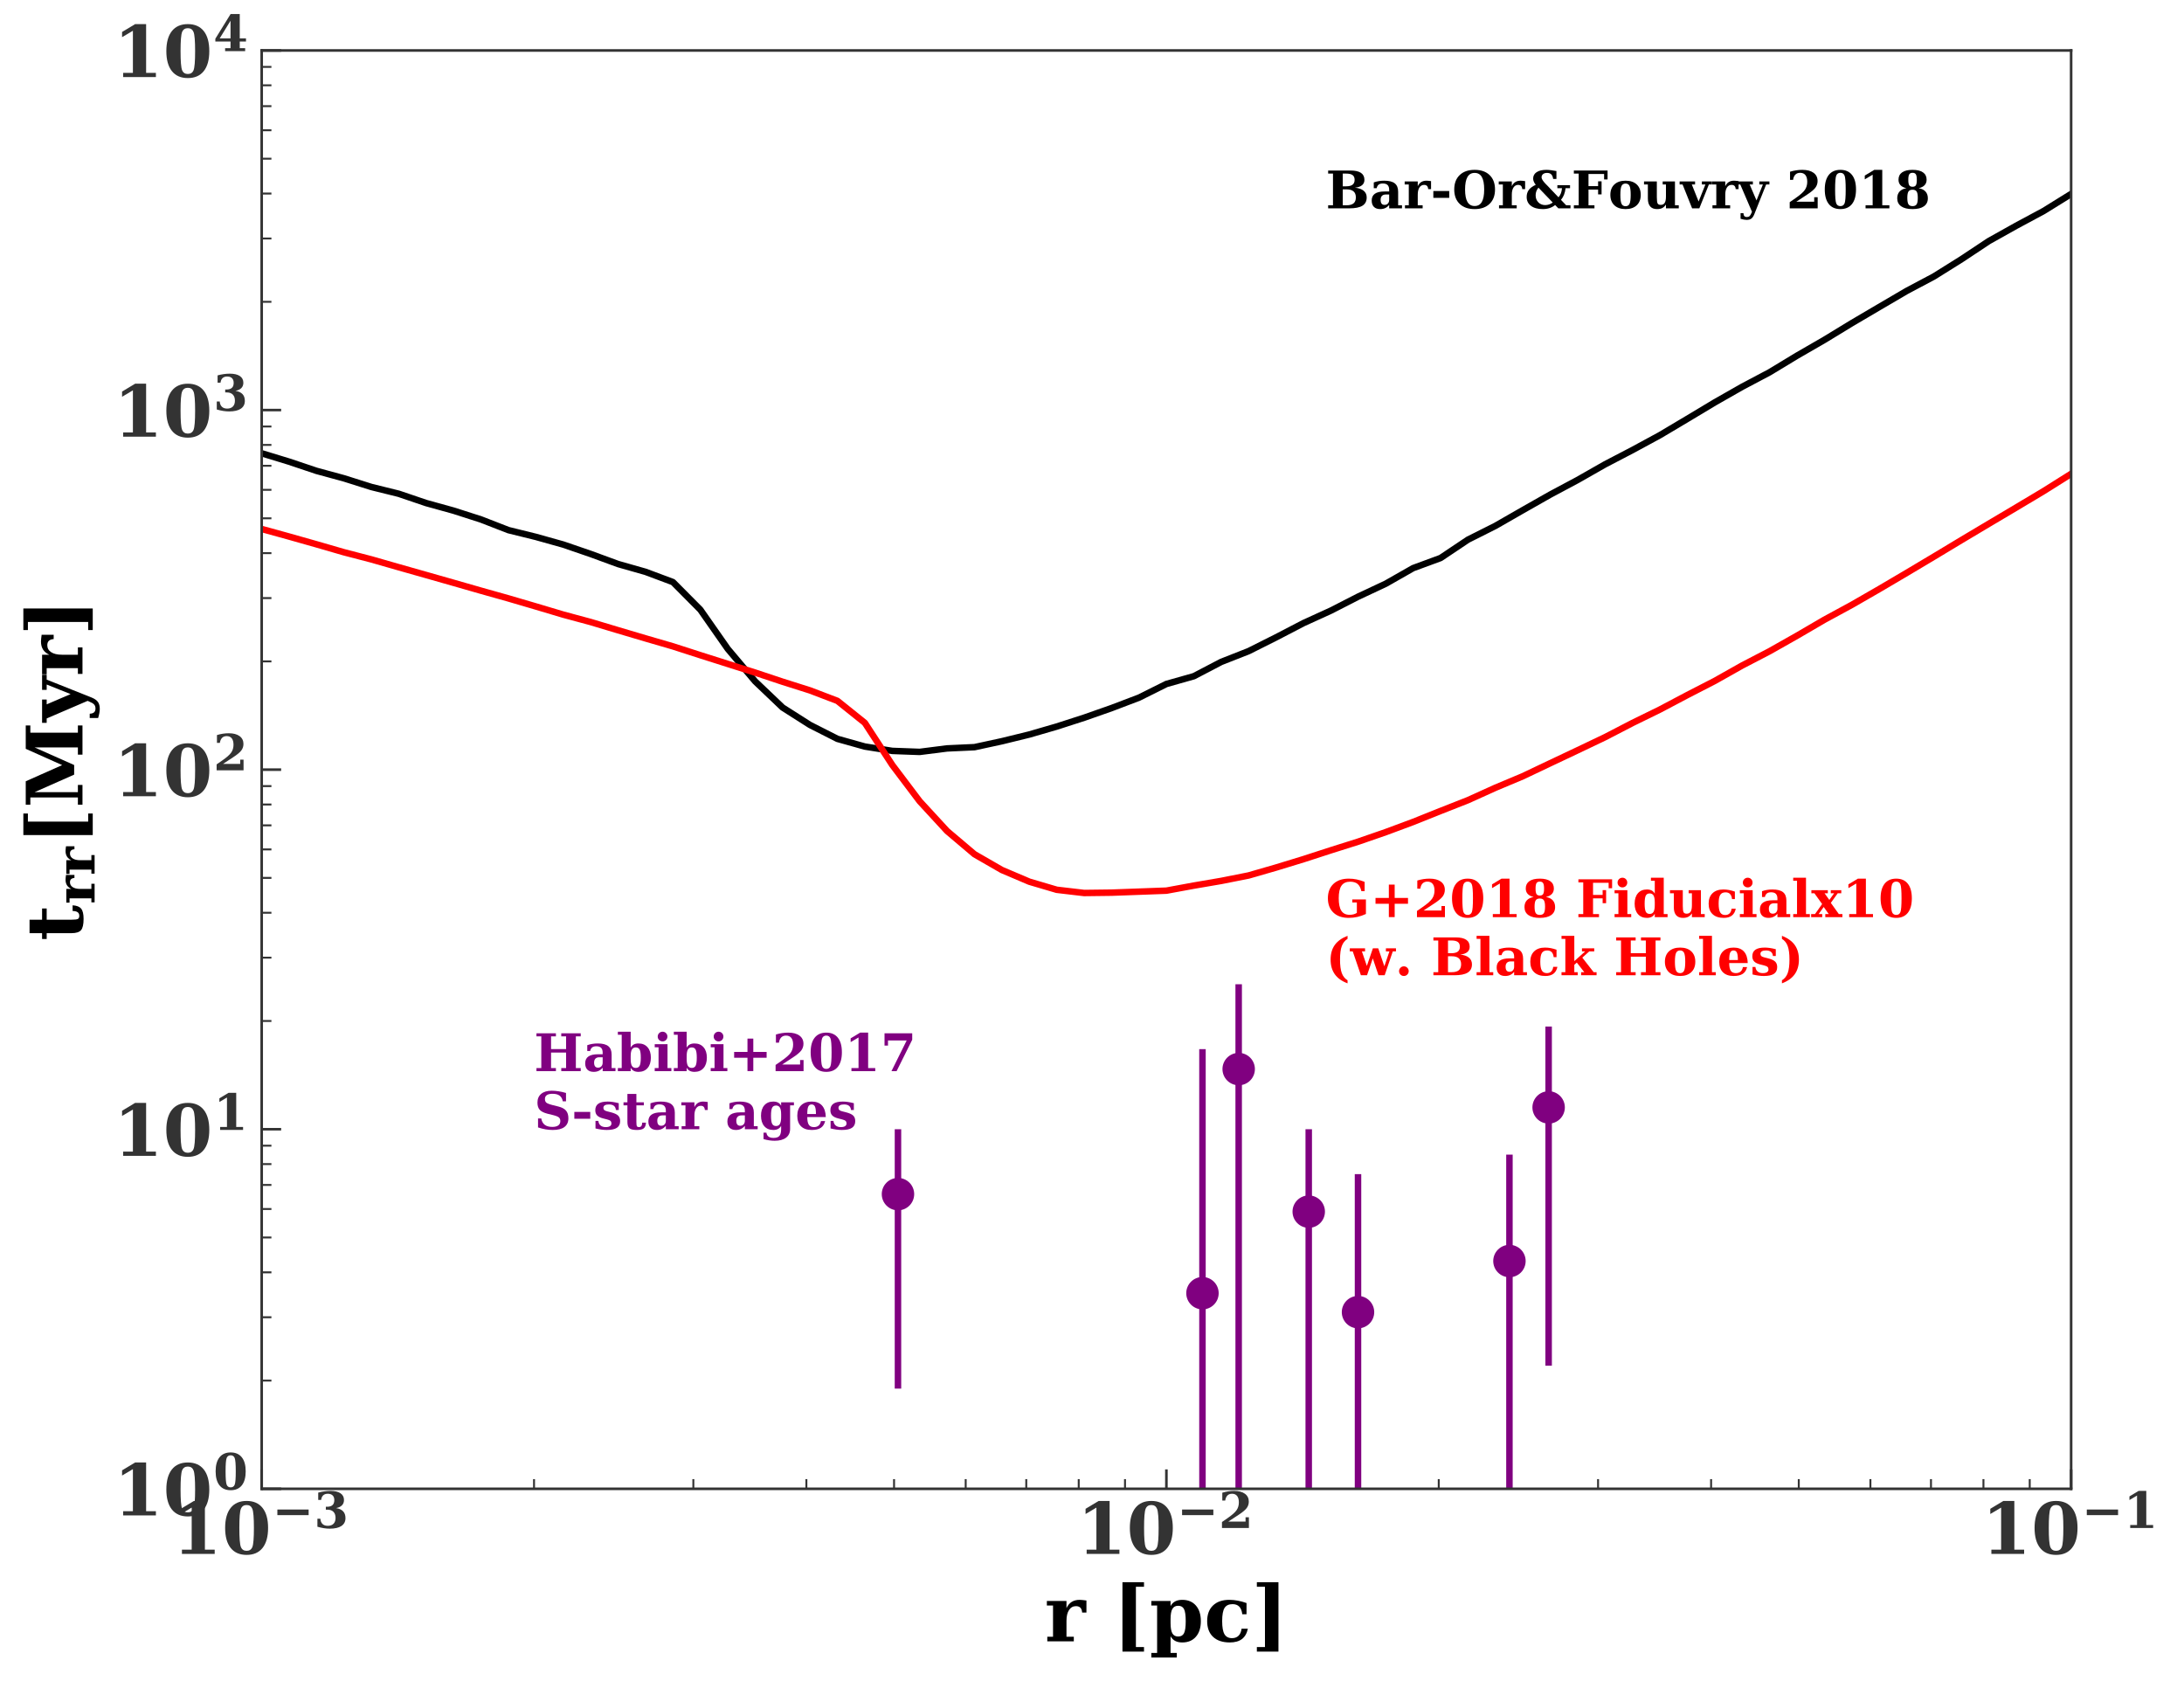 <?xml version="1.0" encoding="utf-8" standalone="no"?>
<!DOCTYPE svg PUBLIC "-//W3C//DTD SVG 1.1//EN"
  "http://www.w3.org/Graphics/SVG/1.1/DTD/svg11.dtd">
<!-- Created with matplotlib (http://matplotlib.org/) -->
<svg height="518.298pt" version="1.1" viewBox="0 0 673.51 518.298" width="673.51pt" xmlns="http://www.w3.org/2000/svg" xmlns:xlink="http://www.w3.org/1999/xlink">
 <defs>
  <style type="text/css">
*{stroke-linecap:butt;stroke-linejoin:round;}
  </style>
 </defs>
 <g id="figure_1">
  <g id="patch_1">
   <path d="M 0 518.298 
L 673.51 518.298 
L 673.51 0 
L 0 0 
z
" style="fill:#ffffff;"/>
  </g>
  <g id="axes_1">
   <g id="patch_2">
    <path d="M 80.7 459.078 
L 638.7 459.078 
L 638.7 15.558 
L 80.7 15.558 
z
" style="fill:#ffffff;"/>
   </g>
   <g id="matplotlib.axis_1">
    <g id="xtick_1">
     <g id="line2d_1">
      <defs>
       <path d="M 0 0 
L 0 -6 
" id="m4b64cc1533" style="stroke:#333333;stroke-width:0.8;"/>
      </defs>
      <g>
       <use style="fill:#333333;stroke:#333333;stroke-width:0.8;" x="80.7" xlink:href="#m4b64cc1533" y="459.078"/>
      </g>
     </g>
     <g id="text_1">
      <!-- $\mathdefault{10^{-3}}$ -->
      <defs>
       <path d="M 13.719 0 
L 13.719 5.906 
L 27.391 5.906 
L 27.391 64.891 
L 12.203 55.906 
L 12.203 63.188 
L 30.516 74.219 
L 45.906 74.219 
L 45.906 5.906 
L 59.625 5.906 
L 59.625 0 
z
" id="DejaVuSerif-Bold-31"/>
       <path d="M 34.812 4.297 
Q 40.672 4.297 42.844 9.609 
Q 45.016 14.938 45.016 36.375 
Q 45.016 57.672 42.844 63.078 
Q 40.672 68.5 34.812 68.5 
Q 28.953 68.5 26.781 63.172 
Q 24.609 57.859 24.609 36.375 
Q 24.609 14.938 26.781 9.609 
Q 28.953 4.297 34.812 4.297 
z
M 34.812 -1.422 
Q 20.219 -1.422 12.453 8.312 
Q 4.688 18.062 4.688 36.375 
Q 4.688 54.688 12.453 64.453 
Q 20.219 74.219 34.812 74.219 
Q 49.359 74.219 57.125 64.453 
Q 64.891 54.688 64.891 36.375 
Q 64.891 18.062 57.125 8.312 
Q 49.359 -1.422 34.812 -1.422 
z
" id="DejaVuSerif-Bold-30"/>
       <path d="M 10.594 36.922 
L 73.188 36.922 
L 73.188 25.688 
L 10.594 25.688 
z
" id="DejaVuSerif-Bold-2212"/>
       <path d="M 8.594 70.797 
Q 15.047 72.516 21.094 73.359 
Q 27.156 74.219 32.906 74.219 
Q 46.094 74.219 53.141 69.5 
Q 60.203 64.797 60.203 56 
Q 60.203 49.422 56.141 45.312 
Q 52.094 41.219 44.281 39.797 
Q 53.812 38.281 58.5 33.297 
Q 63.188 28.328 63.188 19.672 
Q 63.188 9.469 55.094 4.016 
Q 47.016 -1.422 31.688 -1.422 
Q 25.922 -1.422 19.797 -0.438 
Q 13.672 0.531 6.984 2.484 
L 6.984 18.5 
L 12.891 18.5 
Q 13.422 11.578 17.234 7.938 
Q 21.047 4.297 27.781 4.297 
Q 35.203 4.297 39.25 8.422 
Q 43.312 12.547 43.312 20.125 
Q 43.312 28.031 39.078 32.328 
Q 34.859 36.625 27.094 36.625 
L 23.875 36.625 
L 23.875 42.484 
L 26.422 42.484 
Q 33.594 42.484 37.203 45.797 
Q 40.828 49.125 40.828 55.719 
Q 40.828 61.922 37.422 65.203 
Q 34.031 68.5 27.688 68.5 
Q 21.922 68.5 18.547 65.344 
Q 15.188 62.203 14.5 56.203 
L 8.594 56.203 
z
" id="DejaVuSerif-Bold-33"/>
      </defs>
      <g style="fill:#333333;" transform="translate(53.09 479.295)scale(0.22 -0.22)">
       <use transform="translate(0 0.713)" xlink:href="#DejaVuSerif-Bold-31"/>
       <use transform="translate(69.58 0.713)" xlink:href="#DejaVuSerif-Bold-30"/>
       <use transform="translate(140.069 37.047)scale(0.7)" xlink:href="#DejaVuSerif-Bold-2212"/>
       <use transform="translate(198.721 37.047)scale(0.7)" xlink:href="#DejaVuSerif-Bold-33"/>
      </g>
     </g>
    </g>
    <g id="xtick_2">
     <g id="line2d_2">
      <g>
       <use style="fill:#333333;stroke:#333333;stroke-width:0.8;" x="359.7" xlink:href="#m4b64cc1533" y="459.078"/>
      </g>
     </g>
     <g id="text_2">
      <!-- $\mathdefault{10^{-2}}$ -->
      <defs>
       <path d="M 13.188 54.891 
L 7.328 54.891 
L 7.328 70.609 
Q 13.281 72.406 19.109 73.312 
Q 24.953 74.219 30.906 74.219 
Q 44.828 74.219 52.609 68.531 
Q 60.406 62.844 60.406 52.688 
Q 60.406 45.453 56.109 39.719 
Q 51.812 33.984 39.703 26.125 
L 19.391 12.797 
L 53.906 12.797 
L 53.906 21.391 
L 60.594 21.391 
L 60.594 0 
L 6.688 0 
L 6.688 11.922 
L 17.484 19.391 
Q 31.297 28.906 35.891 35.594 
Q 40.484 42.281 40.484 51.219 
Q 40.484 59.672 36.984 64.078 
Q 33.5 68.5 26.812 68.5 
Q 21.047 68.5 17.578 65.016 
Q 14.109 61.531 13.188 54.891 
z
" id="DejaVuSerif-Bold-32"/>
      </defs>
      <g style="fill:#333333;" transform="translate(332.09 479.295)scale(0.22 -0.22)">
       <use transform="translate(0 0.713)" xlink:href="#DejaVuSerif-Bold-31"/>
       <use transform="translate(69.58 0.713)" xlink:href="#DejaVuSerif-Bold-30"/>
       <use transform="translate(140.069 37.047)scale(0.7)" xlink:href="#DejaVuSerif-Bold-2212"/>
       <use transform="translate(198.721 37.047)scale(0.7)" xlink:href="#DejaVuSerif-Bold-32"/>
      </g>
     </g>
    </g>
    <g id="xtick_3">
     <g id="line2d_3">
      <g>
       <use style="fill:#333333;stroke:#333333;stroke-width:0.8;" x="638.7" xlink:href="#m4b64cc1533" y="459.078"/>
      </g>
     </g>
     <g id="text_3">
      <!-- $\mathdefault{10^{-1}}$ -->
      <g style="fill:#333333;" transform="translate(611.09 479.295)scale(0.22 -0.22)">
       <use transform="translate(0 0.713)" xlink:href="#DejaVuSerif-Bold-31"/>
       <use transform="translate(69.58 0.713)" xlink:href="#DejaVuSerif-Bold-30"/>
       <use transform="translate(140.069 37.047)scale(0.7)" xlink:href="#DejaVuSerif-Bold-2212"/>
       <use transform="translate(198.721 37.047)scale(0.7)" xlink:href="#DejaVuSerif-Bold-31"/>
      </g>
     </g>
    </g>
    <g id="xtick_4">
     <g id="line2d_4">
      <defs>
       <path d="M 0 0 
L 0 -3 
" id="m80e0b9ea47" style="stroke:#333333;stroke-width:0.6;"/>
      </defs>
      <g>
       <use style="fill:#333333;stroke:#333333;stroke-width:0.6;" x="164.687" xlink:href="#m80e0b9ea47" y="459.078"/>
      </g>
     </g>
    </g>
    <g id="xtick_5">
     <g id="line2d_5">
      <g>
       <use style="fill:#333333;stroke:#333333;stroke-width:0.6;" x="213.817" xlink:href="#m80e0b9ea47" y="459.078"/>
      </g>
     </g>
    </g>
    <g id="xtick_6">
     <g id="line2d_6">
      <g>
       <use style="fill:#333333;stroke:#333333;stroke-width:0.6;" x="248.675" xlink:href="#m80e0b9ea47" y="459.078"/>
      </g>
     </g>
    </g>
    <g id="xtick_7">
     <g id="line2d_7">
      <g>
       <use style="fill:#333333;stroke:#333333;stroke-width:0.6;" x="275.713" xlink:href="#m80e0b9ea47" y="459.078"/>
      </g>
     </g>
    </g>
    <g id="xtick_8">
     <g id="line2d_8">
      <g>
       <use style="fill:#333333;stroke:#333333;stroke-width:0.6;" x="297.804" xlink:href="#m80e0b9ea47" y="459.078"/>
      </g>
     </g>
    </g>
    <g id="xtick_9">
     <g id="line2d_9">
      <g>
       <use style="fill:#333333;stroke:#333333;stroke-width:0.6;" x="316.482" xlink:href="#m80e0b9ea47" y="459.078"/>
      </g>
     </g>
    </g>
    <g id="xtick_10">
     <g id="line2d_10">
      <g>
       <use style="fill:#333333;stroke:#333333;stroke-width:0.6;" x="332.662" xlink:href="#m80e0b9ea47" y="459.078"/>
      </g>
     </g>
    </g>
    <g id="xtick_11">
     <g id="line2d_11">
      <g>
       <use style="fill:#333333;stroke:#333333;stroke-width:0.6;" x="346.934" xlink:href="#m80e0b9ea47" y="459.078"/>
      </g>
     </g>
    </g>
    <g id="xtick_12">
     <g id="line2d_12">
      <g>
       <use style="fill:#333333;stroke:#333333;stroke-width:0.6;" x="443.687" xlink:href="#m80e0b9ea47" y="459.078"/>
      </g>
     </g>
    </g>
    <g id="xtick_13">
     <g id="line2d_13">
      <g>
       <use style="fill:#333333;stroke:#333333;stroke-width:0.6;" x="492.817" xlink:href="#m80e0b9ea47" y="459.078"/>
      </g>
     </g>
    </g>
    <g id="xtick_14">
     <g id="line2d_14">
      <g>
       <use style="fill:#333333;stroke:#333333;stroke-width:0.6;" x="527.675" xlink:href="#m80e0b9ea47" y="459.078"/>
      </g>
     </g>
    </g>
    <g id="xtick_15">
     <g id="line2d_15">
      <g>
       <use style="fill:#333333;stroke:#333333;stroke-width:0.6;" x="554.713" xlink:href="#m80e0b9ea47" y="459.078"/>
      </g>
     </g>
    </g>
    <g id="xtick_16">
     <g id="line2d_16">
      <g>
       <use style="fill:#333333;stroke:#333333;stroke-width:0.6;" x="576.804" xlink:href="#m80e0b9ea47" y="459.078"/>
      </g>
     </g>
    </g>
    <g id="xtick_17">
     <g id="line2d_17">
      <g>
       <use style="fill:#333333;stroke:#333333;stroke-width:0.6;" x="595.482" xlink:href="#m80e0b9ea47" y="459.078"/>
      </g>
     </g>
    </g>
    <g id="xtick_18">
     <g id="line2d_18">
      <g>
       <use style="fill:#333333;stroke:#333333;stroke-width:0.6;" x="611.662" xlink:href="#m80e0b9ea47" y="459.078"/>
      </g>
     </g>
    </g>
    <g id="xtick_19">
     <g id="line2d_19">
      <g>
       <use style="fill:#333333;stroke:#333333;stroke-width:0.6;" x="625.934" xlink:href="#m80e0b9ea47" y="459.078"/>
      </g>
     </g>
    </g>
    <g id="text_4">
     <!-- r [pc] -->
     <defs>
      <path d="M 53.719 52.484 
L 53.719 37.016 
L 48.188 37.016 
Q 47.906 41.156 45.953 43.188 
Q 44 45.219 40.281 45.219 
Q 34.625 45.219 31.344 40.234 
Q 28.078 35.25 28.078 26.422 
L 28.078 5.906 
L 37.5 5.906 
L 37.5 0 
L 3.422 0 
L 3.422 5.906 
L 10.797 5.906 
L 10.797 46 
L 2.875 46 
L 2.875 51.906 
L 28.078 51.906 
L 28.078 42.672 
Q 30.609 48.094 34.781 50.703 
Q 38.969 53.328 45.016 53.328 
Q 46.531 53.328 48.703 53.094 
Q 50.875 52.875 53.719 52.484 
z
" id="DejaVuSerif-Bold-72"/>
      <path id="DejaVuSerif-Bold-20"/>
      <path d="M 12.5 75.984 
L 40.188 75.984 
L 40.188 70.125 
L 29.781 70.125 
L 29.781 -7.328 
L 40.188 -7.328 
L 40.188 -13.188 
L 12.5 -13.188 
z
" id="DejaVuSerif-Bold-5b"/>
      <path d="M 27 28.516 
L 27 23.391 
Q 27 14.312 29.312 10.25 
Q 31.641 6.203 36.812 6.203 
Q 42.141 6.203 44.312 10.5 
Q 46.484 14.797 46.484 25.984 
Q 46.484 37.156 44.312 41.422 
Q 42.141 45.703 36.812 45.703 
Q 31.641 45.703 29.312 41.641 
Q 27 37.594 27 28.516 
z
M 9.719 46 
L 2.297 46 
L 2.297 51.906 
L 27 51.906 
L 27 45.312 
Q 29.203 49.359 32.906 51.344 
Q 36.625 53.328 42.094 53.328 
Q 53.172 53.328 59.547 46.016 
Q 65.922 38.719 65.922 25.984 
Q 65.922 13.234 59.547 5.906 
Q 53.172 -1.422 42.094 -1.422 
Q 36.625 -1.422 32.906 0.562 
Q 29.203 2.547 27 6.594 
L 27 -14.891 
L 35.016 -14.891 
L 35.016 -20.797 
L 2.297 -20.797 
L 2.297 -14.891 
L 9.719 -14.891 
z
" id="DejaVuSerif-Bold-70"/>
      <path d="M 56.391 16.219 
Q 54.547 7.328 48.797 2.953 
Q 43.062 -1.422 33.203 -1.422 
Q 19.344 -1.422 11.719 5.75 
Q 4.109 12.938 4.109 25.984 
Q 4.109 38.875 11.625 46.094 
Q 19.141 53.328 32.516 53.328 
Q 37.938 53.328 43.453 52.297 
Q 48.969 51.266 54.688 49.219 
L 54.688 34.812 
L 49.219 34.812 
Q 48.438 41.406 45.359 44.594 
Q 42.281 47.797 36.719 47.797 
Q 29.5 47.797 26.438 42.906 
Q 23.391 38.031 23.391 25.984 
Q 23.391 14.203 26.359 9.156 
Q 29.344 4.109 36.078 4.109 
Q 41.312 4.109 44.453 7.234 
Q 47.609 10.359 48.297 16.219 
z
" id="DejaVuSerif-Bold-63"/>
      <path d="M 34.812 75.984 
L 34.812 -13.188 
L 7.078 -13.188 
L 7.078 -7.328 
L 17.484 -7.328 
L 17.484 70.125 
L 7.078 70.125 
L 7.078 75.984 
z
" id="DejaVuSerif-Bold-5d"/>
     </defs>
     <g transform="translate(322.147 506.106)scale(0.24 -0.24)">
      <use xlink:href="#DejaVuSerif-Bold-72"/>
      <use x="52.686" xlink:href="#DejaVuSerif-Bold-20"/>
      <use x="87.5" xlink:href="#DejaVuSerif-Bold-5b"/>
      <use x="134.814" xlink:href="#DejaVuSerif-Bold-70"/>
      <use x="204.736" xlink:href="#DejaVuSerif-Bold-63"/>
      <use x="265.625" xlink:href="#DejaVuSerif-Bold-5d"/>
     </g>
    </g>
   </g>
   <g id="matplotlib.axis_2">
    <g id="ytick_1">
     <g id="line2d_20">
      <defs>
       <path d="M 0 0 
L 6 0 
" id="m569e763e51" style="stroke:#333333;stroke-width:0.8;"/>
      </defs>
      <g>
       <use style="fill:#333333;stroke:#333333;stroke-width:0.8;" x="80.7" xlink:href="#m569e763e51" y="459.078"/>
      </g>
     </g>
     <g id="text_5">
      <!-- $\mathdefault{10^{0}}$ -->
      <g style="fill:#333333;" transform="translate(34.96 467.437)scale(0.22 -0.22)">
       <use transform="translate(0 0.713)" xlink:href="#DejaVuSerif-Bold-31"/>
       <use transform="translate(69.58 0.713)" xlink:href="#DejaVuSerif-Bold-30"/>
       <use transform="translate(140.069 37.047)scale(0.7)" xlink:href="#DejaVuSerif-Bold-30"/>
      </g>
     </g>
    </g>
    <g id="ytick_2">
     <g id="line2d_21">
      <g>
       <use style="fill:#333333;stroke:#333333;stroke-width:0.8;" x="80.7" xlink:href="#m569e763e51" y="348.198"/>
      </g>
     </g>
     <g id="text_6">
      <!-- $\mathdefault{10^{1}}$ -->
      <g style="fill:#333333;" transform="translate(34.96 356.557)scale(0.22 -0.22)">
       <use transform="translate(0 0.713)" xlink:href="#DejaVuSerif-Bold-31"/>
       <use transform="translate(69.58 0.713)" xlink:href="#DejaVuSerif-Bold-30"/>
       <use transform="translate(140.069 37.047)scale(0.7)" xlink:href="#DejaVuSerif-Bold-31"/>
      </g>
     </g>
    </g>
    <g id="ytick_3">
     <g id="line2d_22">
      <g>
       <use style="fill:#333333;stroke:#333333;stroke-width:0.8;" x="80.7" xlink:href="#m569e763e51" y="237.318"/>
      </g>
     </g>
     <g id="text_7">
      <!-- $\mathdefault{10^{2}}$ -->
      <g style="fill:#333333;" transform="translate(34.96 245.677)scale(0.22 -0.22)">
       <use transform="translate(0 0.713)" xlink:href="#DejaVuSerif-Bold-31"/>
       <use transform="translate(69.58 0.713)" xlink:href="#DejaVuSerif-Bold-30"/>
       <use transform="translate(140.069 37.047)scale(0.7)" xlink:href="#DejaVuSerif-Bold-32"/>
      </g>
     </g>
    </g>
    <g id="ytick_4">
     <g id="line2d_23">
      <g>
       <use style="fill:#333333;stroke:#333333;stroke-width:0.8;" x="80.7" xlink:href="#m569e763e51" y="126.438"/>
      </g>
     </g>
     <g id="text_8">
      <!-- $\mathdefault{10^{3}}$ -->
      <g style="fill:#333333;" transform="translate(34.96 134.797)scale(0.22 -0.22)">
       <use transform="translate(0 0.713)" xlink:href="#DejaVuSerif-Bold-31"/>
       <use transform="translate(69.58 0.713)" xlink:href="#DejaVuSerif-Bold-30"/>
       <use transform="translate(140.069 37.047)scale(0.7)" xlink:href="#DejaVuSerif-Bold-33"/>
      </g>
     </g>
    </g>
    <g id="ytick_5">
     <g id="line2d_24">
      <g>
       <use style="fill:#333333;stroke:#333333;stroke-width:0.8;" x="80.7" xlink:href="#m569e763e51" y="15.558"/>
      </g>
     </g>
     <g id="text_9">
      <!-- $\mathdefault{10^{4}}$ -->
      <defs>
       <path d="M 63.812 0 
L 23.688 0 
L 23.688 5.906 
L 34.516 5.906 
L 34.516 19.188 
L 4.109 19.188 
L 4.109 24.812 
L 34.625 74.219 
L 52.984 74.219 
L 52.984 25.484 
L 65.484 25.484 
L 65.484 19.188 
L 52.984 19.188 
L 52.984 5.906 
L 63.812 5.906 
z
M 34.516 25.484 
L 34.516 60.891 
L 12.797 25.484 
z
" id="DejaVuSerif-Bold-34"/>
      </defs>
      <g style="fill:#333333;" transform="translate(34.96 23.917)scale(0.22 -0.22)">
       <use transform="translate(0 0.713)" xlink:href="#DejaVuSerif-Bold-31"/>
       <use transform="translate(69.58 0.713)" xlink:href="#DejaVuSerif-Bold-30"/>
       <use transform="translate(140.069 37.047)scale(0.7)" xlink:href="#DejaVuSerif-Bold-34"/>
      </g>
     </g>
    </g>
    <g id="ytick_6">
     <g id="line2d_25">
      <defs>
       <path d="M 0 0 
L 3 0 
" id="md386cbc977" style="stroke:#333333;stroke-width:0.6;"/>
      </defs>
      <g>
       <use style="fill:#333333;stroke:#333333;stroke-width:0.6;" x="80.7" xlink:href="#md386cbc977" y="425.7"/>
      </g>
     </g>
    </g>
    <g id="ytick_7">
     <g id="line2d_26">
      <g>
       <use style="fill:#333333;stroke:#333333;stroke-width:0.6;" x="80.7" xlink:href="#md386cbc977" y="406.175"/>
      </g>
     </g>
    </g>
    <g id="ytick_8">
     <g id="line2d_27">
      <g>
       <use style="fill:#333333;stroke:#333333;stroke-width:0.6;" x="80.7" xlink:href="#md386cbc977" y="392.322"/>
      </g>
     </g>
    </g>
    <g id="ytick_9">
     <g id="line2d_28">
      <g>
       <use style="fill:#333333;stroke:#333333;stroke-width:0.6;" x="80.7" xlink:href="#md386cbc977" y="381.576"/>
      </g>
     </g>
    </g>
    <g id="ytick_10">
     <g id="line2d_29">
      <g>
       <use style="fill:#333333;stroke:#333333;stroke-width:0.6;" x="80.7" xlink:href="#md386cbc977" y="372.797"/>
      </g>
     </g>
    </g>
    <g id="ytick_11">
     <g id="line2d_30">
      <g>
       <use style="fill:#333333;stroke:#333333;stroke-width:0.6;" x="80.7" xlink:href="#md386cbc977" y="365.374"/>
      </g>
     </g>
    </g>
    <g id="ytick_12">
     <g id="line2d_31">
      <g>
       <use style="fill:#333333;stroke:#333333;stroke-width:0.6;" x="80.7" xlink:href="#md386cbc977" y="358.944"/>
      </g>
     </g>
    </g>
    <g id="ytick_13">
     <g id="line2d_32">
      <g>
       <use style="fill:#333333;stroke:#333333;stroke-width:0.6;" x="80.7" xlink:href="#md386cbc977" y="353.272"/>
      </g>
     </g>
    </g>
    <g id="ytick_14">
     <g id="line2d_33">
      <g>
       <use style="fill:#333333;stroke:#333333;stroke-width:0.6;" x="80.7" xlink:href="#md386cbc977" y="314.82"/>
      </g>
     </g>
    </g>
    <g id="ytick_15">
     <g id="line2d_34">
      <g>
       <use style="fill:#333333;stroke:#333333;stroke-width:0.6;" x="80.7" xlink:href="#md386cbc977" y="295.295"/>
      </g>
     </g>
    </g>
    <g id="ytick_16">
     <g id="line2d_35">
      <g>
       <use style="fill:#333333;stroke:#333333;stroke-width:0.6;" x="80.7" xlink:href="#md386cbc977" y="281.442"/>
      </g>
     </g>
    </g>
    <g id="ytick_17">
     <g id="line2d_36">
      <g>
       <use style="fill:#333333;stroke:#333333;stroke-width:0.6;" x="80.7" xlink:href="#md386cbc977" y="270.696"/>
      </g>
     </g>
    </g>
    <g id="ytick_18">
     <g id="line2d_37">
      <g>
       <use style="fill:#333333;stroke:#333333;stroke-width:0.6;" x="80.7" xlink:href="#md386cbc977" y="261.917"/>
      </g>
     </g>
    </g>
    <g id="ytick_19">
     <g id="line2d_38">
      <g>
       <use style="fill:#333333;stroke:#333333;stroke-width:0.6;" x="80.7" xlink:href="#md386cbc977" y="254.494"/>
      </g>
     </g>
    </g>
    <g id="ytick_20">
     <g id="line2d_39">
      <g>
       <use style="fill:#333333;stroke:#333333;stroke-width:0.6;" x="80.7" xlink:href="#md386cbc977" y="248.064"/>
      </g>
     </g>
    </g>
    <g id="ytick_21">
     <g id="line2d_40">
      <g>
       <use style="fill:#333333;stroke:#333333;stroke-width:0.6;" x="80.7" xlink:href="#md386cbc977" y="242.392"/>
      </g>
     </g>
    </g>
    <g id="ytick_22">
     <g id="line2d_41">
      <g>
       <use style="fill:#333333;stroke:#333333;stroke-width:0.6;" x="80.7" xlink:href="#md386cbc977" y="203.94"/>
      </g>
     </g>
    </g>
    <g id="ytick_23">
     <g id="line2d_42">
      <g>
       <use style="fill:#333333;stroke:#333333;stroke-width:0.6;" x="80.7" xlink:href="#md386cbc977" y="184.415"/>
      </g>
     </g>
    </g>
    <g id="ytick_24">
     <g id="line2d_43">
      <g>
       <use style="fill:#333333;stroke:#333333;stroke-width:0.6;" x="80.7" xlink:href="#md386cbc977" y="170.562"/>
      </g>
     </g>
    </g>
    <g id="ytick_25">
     <g id="line2d_44">
      <g>
       <use style="fill:#333333;stroke:#333333;stroke-width:0.6;" x="80.7" xlink:href="#md386cbc977" y="159.816"/>
      </g>
     </g>
    </g>
    <g id="ytick_26">
     <g id="line2d_45">
      <g>
       <use style="fill:#333333;stroke:#333333;stroke-width:0.6;" x="80.7" xlink:href="#md386cbc977" y="151.037"/>
      </g>
     </g>
    </g>
    <g id="ytick_27">
     <g id="line2d_46">
      <g>
       <use style="fill:#333333;stroke:#333333;stroke-width:0.6;" x="80.7" xlink:href="#md386cbc977" y="143.614"/>
      </g>
     </g>
    </g>
    <g id="ytick_28">
     <g id="line2d_47">
      <g>
       <use style="fill:#333333;stroke:#333333;stroke-width:0.6;" x="80.7" xlink:href="#md386cbc977" y="137.184"/>
      </g>
     </g>
    </g>
    <g id="ytick_29">
     <g id="line2d_48">
      <g>
       <use style="fill:#333333;stroke:#333333;stroke-width:0.6;" x="80.7" xlink:href="#md386cbc977" y="131.512"/>
      </g>
     </g>
    </g>
    <g id="ytick_30">
     <g id="line2d_49">
      <g>
       <use style="fill:#333333;stroke:#333333;stroke-width:0.6;" x="80.7" xlink:href="#md386cbc977" y="93.06"/>
      </g>
     </g>
    </g>
    <g id="ytick_31">
     <g id="line2d_50">
      <g>
       <use style="fill:#333333;stroke:#333333;stroke-width:0.6;" x="80.7" xlink:href="#md386cbc977" y="73.535"/>
      </g>
     </g>
    </g>
    <g id="ytick_32">
     <g id="line2d_51">
      <g>
       <use style="fill:#333333;stroke:#333333;stroke-width:0.6;" x="80.7" xlink:href="#md386cbc977" y="59.682"/>
      </g>
     </g>
    </g>
    <g id="ytick_33">
     <g id="line2d_52">
      <g>
       <use style="fill:#333333;stroke:#333333;stroke-width:0.6;" x="80.7" xlink:href="#md386cbc977" y="48.936"/>
      </g>
     </g>
    </g>
    <g id="ytick_34">
     <g id="line2d_53">
      <g>
       <use style="fill:#333333;stroke:#333333;stroke-width:0.6;" x="80.7" xlink:href="#md386cbc977" y="40.157"/>
      </g>
     </g>
    </g>
    <g id="ytick_35">
     <g id="line2d_54">
      <g>
       <use style="fill:#333333;stroke:#333333;stroke-width:0.6;" x="80.7" xlink:href="#md386cbc977" y="32.734"/>
      </g>
     </g>
    </g>
    <g id="ytick_36">
     <g id="line2d_55">
      <g>
       <use style="fill:#333333;stroke:#333333;stroke-width:0.6;" x="80.7" xlink:href="#md386cbc977" y="26.304"/>
      </g>
     </g>
    </g>
    <g id="ytick_37">
     <g id="line2d_56">
      <g>
       <use style="fill:#333333;stroke:#333333;stroke-width:0.6;" x="80.7" xlink:href="#md386cbc977" y="20.632"/>
      </g>
     </g>
    </g>
    <g id="text_10">
     <!-- $t_{rr} [Myr]$ -->
     <defs>
      <path d="M 9.906 46 
L 2.391 46 
L 2.391 51.906 
L 9.906 51.906 
L 9.906 68.016 
L 27.203 68.016 
L 27.203 51.906 
L 41.609 51.906 
L 41.609 46 
L 27.203 46 
L 27.203 14.203 
Q 27.203 7.422 28.266 5.766 
Q 29.344 4.109 32.172 4.109 
Q 35.297 4.109 36.812 6.203 
Q 38.328 8.297 38.422 12.703 
L 45.703 12.703 
Q 45.266 4.891 41.422 1.734 
Q 37.594 -1.422 28.219 -1.422 
Q 17.531 -1.422 13.719 1.922 
Q 9.906 5.281 9.906 14.203 
z
" id="DejaVuSerif-Bold-74"/>
      <path d="M 4.203 0 
L 4.203 5.906 
L 13.484 5.906 
L 13.484 67 
L 4.203 67 
L 4.203 72.906 
L 34.281 72.906 
L 55.078 26.125 
L 75.984 72.906 
L 106 72.906 
L 106 67 
L 96.688 67 
L 96.688 5.906 
L 106 5.906 
L 106 0 
L 68.5 0 
L 68.5 5.906 
L 77.781 5.906 
L 77.781 61.531 
L 55.172 10.688 
L 42.828 10.688 
L 20.312 61.531 
L 20.312 5.906 
L 29.594 5.906 
L 29.594 0 
z
" id="DejaVuSerif-Bold-4d"/>
      <path d="M 31.203 -11.719 
Q 28.859 -17.438 25.531 -19.828 
Q 22.219 -22.219 16.609 -22.219 
Q 14.203 -22.219 11.266 -21.672 
Q 8.344 -21.141 4.891 -20.125 
L 4.891 -9.281 
L 10.406 -9.328 
Q 10.547 -13.094 12.172 -14.891 
Q 13.812 -16.703 17.094 -16.703 
Q 20.266 -16.703 22.219 -14.969 
Q 24.172 -13.234 26.125 -8.406 
L 26.906 -6.594 
L 4.297 46 
L -1.312 46 
L -1.312 51.906 
L 28.609 51.906 
L 28.609 46 
L 22.406 46 
L 35.594 15.281 
L 47.906 46 
L 41.016 46 
L 41.016 51.906 
L 60.5 51.906 
L 60.5 46 
L 54.203 46 
z
" id="DejaVuSerif-Bold-79"/>
     </defs>
     <g transform="translate(25.44 290.118)rotate(-90)scale(0.24 -0.24)">
      <use transform="translate(0 0.016)" xlink:href="#DejaVuSerif-Bold-74"/>
      <use transform="translate(47.1 -15.556)scale(0.7)" xlink:href="#DejaVuSerif-Bold-72"/>
      <use transform="translate(83.98 -15.556)scale(0.7)" xlink:href="#DejaVuSerif-Bold-72"/>
      <use transform="translate(123.455 0.016)" xlink:href="#DejaVuSerif-Bold-5b"/>
      <use transform="translate(170.769 0.016)" xlink:href="#DejaVuSerif-Bold-4d"/>
      <use transform="translate(281.463 0.016)" xlink:href="#DejaVuSerif-Bold-79"/>
      <use transform="translate(339.568 0.016)" xlink:href="#DejaVuSerif-Bold-72"/>
      <use transform="translate(392.254 0.016)" xlink:href="#DejaVuSerif-Bold-5d"/>
     </g>
    </g>
   </g>
   <g id="LineCollection_1">
    <path clip-path="url(#p054a2ce3c6)" d="M 465.488 519.298 
L 465.488 356.024 
" style="fill:none;stroke:#800080;stroke-width:2;"/>
    <path clip-path="url(#p054a2ce3c6)" d="M 381.989 469.824 
L 381.989 303.5 
" style="fill:none;stroke:#800080;stroke-width:2;"/>
    <path clip-path="url(#p054a2ce3c6)" d="M 276.92 428.17 
L 276.92 348.198 
" style="fill:none;stroke:#800080;stroke-width:2;"/>
    <path clip-path="url(#p054a2ce3c6)" d="M 403.593 503.202 
L 403.593 348.198 
" style="fill:none;stroke:#800080;stroke-width:2;"/>
    <path clip-path="url(#p054a2ce3c6)" d="M 477.573 421.11 
L 477.573 316.536 
" style="fill:none;stroke:#800080;stroke-width:2;"/>
    <path clip-path="url(#p054a2ce3c6)" d="M 418.788 519.298 
L 418.788 362.051 
" style="fill:none;stroke:#800080;stroke-width:2;"/>
    <path clip-path="url(#p054a2ce3c6)" d="M 370.821 519.298 
L 370.821 323.503 
" style="fill:none;stroke:#800080;stroke-width:2;"/>
   </g>
   <g id="line2d_57">
    <path clip-path="url(#p054a2ce3c6)" d="M 80.7 139.77 
L 89.155 142.352 
L 97.609 145.189 
L 106.064 147.487 
L 114.518 150.158 
L 122.973 152.251 
L 131.427 155.121 
L 139.882 157.461 
L 148.336 160.176 
L 156.791 163.463 
L 165.245 165.548 
L 173.7 167.916 
L 182.155 170.819 
L 190.609 173.919 
L 199.064 176.324 
L 207.518 179.483 
L 215.973 187.999 
L 224.427 200.078 
L 232.882 210.105 
L 241.336 218.16 
L 249.791 223.54 
L 258.245 227.826 
L 266.7 230.196 
L 275.155 231.538 
L 283.609 231.846 
L 292.064 230.773 
L 300.518 230.386 
L 308.973 228.557 
L 317.427 226.485 
L 325.882 224.031 
L 334.336 221.303 
L 342.791 218.334 
L 351.245 215.118 
L 359.7 210.901 
L 368.155 208.51 
L 376.609 204.097 
L 385.064 200.772 
L 393.518 196.53 
L 401.973 192.134 
L 410.427 188.28 
L 418.882 183.95 
L 427.336 179.991 
L 435.791 175.178 
L 444.245 172.065 
L 452.7 166.405 
L 461.155 162.156 
L 469.609 157.308 
L 478.064 152.511 
L 486.518 147.996 
L 494.973 143.181 
L 503.427 138.775 
L 511.882 134.188 
L 520.336 129.162 
L 528.791 124.089 
L 537.245 119.272 
L 545.7 114.797 
L 554.155 109.68 
L 562.609 104.797 
L 571.064 99.644 
L 579.518 94.672 
L 587.973 89.72 
L 596.427 85.229 
L 604.882 79.936 
L 613.336 74.328 
L 621.791 69.597 
L 630.245 65.049 
L 638.7 59.801 
L 647.155 55.173 
L 655.609 49.527 
L 664.064 44.37 
L 672.518 39.938 
L 674.51 38.721 
" style="fill:none;stroke:#000000;stroke-linecap:square;stroke-width:2;"/>
   </g>
   <g id="line2d_58">
    <path clip-path="url(#p054a2ce3c6)" d="M 80.7 163.111 
L 89.155 165.445 
L 97.609 167.839 
L 106.064 170.286 
L 114.518 172.488 
L 122.973 174.912 
L 131.427 177.308 
L 139.882 179.714 
L 148.336 182.139 
L 156.791 184.518 
L 165.245 186.998 
L 173.7 189.52 
L 182.155 191.802 
L 190.609 194.336 
L 199.064 196.844 
L 207.518 199.303 
L 215.973 202.03 
L 224.427 204.711 
L 232.882 207.397 
L 241.336 210.208 
L 249.791 212.887 
L 258.245 216.11 
L 266.7 222.89 
L 275.155 235.87 
L 283.609 247.062 
L 292.064 256.245 
L 300.518 263.402 
L 308.973 268.268 
L 317.427 271.866 
L 325.882 274.362 
L 334.336 275.353 
L 342.791 275.249 
L 351.245 274.943 
L 359.7 274.631 
L 368.155 273.074 
L 376.609 271.626 
L 385.064 269.948 
L 393.518 267.508 
L 401.973 264.923 
L 410.427 262.181 
L 418.882 259.513 
L 427.336 256.588 
L 435.791 253.443 
L 444.245 250.059 
L 452.7 246.73 
L 461.155 242.903 
L 469.609 239.354 
L 478.064 235.338 
L 486.518 231.341 
L 494.973 227.307 
L 503.427 222.931 
L 511.882 218.79 
L 520.336 214.322 
L 528.791 209.972 
L 537.245 205.21 
L 545.7 200.812 
L 554.155 196.03 
L 562.609 191.098 
L 571.064 186.506 
L 579.518 181.64 
L 587.973 176.66 
L 596.427 171.621 
L 604.882 166.528 
L 613.336 161.49 
L 621.791 156.476 
L 630.245 151.424 
L 638.7 146.109 
L 647.155 140.94 
L 655.609 135.666 
L 664.064 130.373 
L 672.518 125.184 
L 674.51 123.918 
" style="fill:none;stroke:#ff0000;stroke-linecap:square;stroke-width:2;"/>
   </g>
   <g id="line2d_59">
    <defs>
     <path d="M 0 5 
C 1.326 5 2.598 4.473 3.536 3.536 
C 4.473 2.598 5 1.326 5 0 
C 5 -1.326 4.473 -2.598 3.536 -3.536 
C 2.598 -4.473 1.326 -5 0 -5 
C -1.326 -5 -2.598 -4.473 -3.536 -3.536 
C -4.473 -2.598 -5 -1.326 -5 0 
C -5 1.326 -4.473 2.598 -3.536 3.536 
C -2.598 4.473 -1.326 5 0 5 
z
" id="m23d7444074"/>
    </defs>
    <g clip-path="url(#p054a2ce3c6)">
     <use style="fill:#800080;" x="465.488" xlink:href="#m23d7444074" y="388.839"/>
     <use style="fill:#800080;" x="381.989" xlink:href="#m23d7444074" y="329.646"/>
     <use style="fill:#800080;" x="276.92" xlink:href="#m23d7444074" y="368.207"/>
     <use style="fill:#800080;" x="403.593" xlink:href="#m23d7444074" y="373.606"/>
     <use style="fill:#800080;" x="477.573" xlink:href="#m23d7444074" y="341.468"/>
     <use style="fill:#800080;" x="418.788" xlink:href="#m23d7444074" y="404.596"/>
     <use style="fill:#800080;" x="370.821" xlink:href="#m23d7444074" y="398.752"/>
    </g>
   </g>
   <g id="text_11">
    <g id="patch_3">
     <path d="M 404.829 71.8 
L 599.379 71.8 
L 599.379 48.315 
L 404.829 48.315 
z
" style="fill:#ffffff;opacity:0.1;stroke:#ffffff;stroke-linejoin:miter;"/>
    </g>
    <!-- Bar-Or&amp;Fouvry 2018 -->
    <defs>
     <path d="M 4.688 0 
L 4.688 5.906 
L 14.016 5.906 
L 14.016 67 
L 4.688 67 
L 4.688 72.906 
L 47.906 72.906 
Q 61.234 72.906 67.922 68.406 
Q 74.609 63.922 74.609 54.891 
Q 74.609 48.391 69.984 44.578 
Q 65.375 40.766 56.297 39.797 
Q 67.281 38.766 73.141 33.938 
Q 79 29.109 79 21.094 
Q 79 10.25 70.812 5.125 
Q 62.641 0 45.219 0 
z
M 32.812 42.484 
L 39.203 42.484 
Q 47.609 42.484 51.656 45.531 
Q 55.719 48.578 55.719 54.891 
Q 55.719 61.234 51.781 64.109 
Q 47.859 67 39.203 67 
L 32.812 67 
z
M 32.812 5.906 
L 39.797 5.906 
Q 49.125 5.906 53.609 9.609 
Q 58.109 13.328 58.109 21.094 
Q 58.109 28.906 53.562 32.766 
Q 49.031 36.625 39.797 36.625 
L 32.812 36.625 
z
" id="DejaVuSerif-Bold-42"/>
     <path d="M 55.078 31.891 
L 55.078 5.906 
L 62.5 5.906 
L 62.5 0 
L 37.797 0 
L 37.797 6.594 
Q 34.375 2.484 30.172 0.531 
Q 25.984 -1.422 20.609 -1.422 
Q 12.641 -1.422 8.375 2.844 
Q 4.109 7.125 4.109 15.094 
Q 4.109 23.828 10.234 28.172 
Q 16.359 32.516 28.719 32.516 
L 37.797 32.516 
L 37.797 35.594 
Q 37.797 41.891 34.812 44.891 
Q 31.844 47.906 25.594 47.906 
Q 20.406 47.906 17.594 45.781 
Q 14.797 43.656 13.625 38.812 
L 8.109 38.812 
L 8.109 50 
Q 12.75 51.656 17.719 52.484 
Q 22.703 53.328 28.219 53.328 
Q 42.141 53.328 48.609 48.141 
Q 55.078 42.969 55.078 31.891 
z
M 37.797 16.312 
L 37.797 26.703 
L 31.297 26.703 
Q 26.469 26.703 23.875 24.062 
Q 21.297 21.438 21.297 16.5 
Q 21.297 11.578 23.172 9.125 
Q 25.047 6.688 28.906 6.688 
Q 32.906 6.688 35.344 9.328 
Q 37.797 11.969 37.797 16.312 
z
" id="DejaVuSerif-Bold-61"/>
     <path d="M 5.422 33.406 
L 36.078 33.406 
L 36.078 20.219 
L 5.422 20.219 
z
" id="DejaVuSerif-Bold-2d"/>
     <path d="M 43.5 4.5 
Q 52.828 4.5 57.375 12.359 
Q 61.922 20.219 61.922 36.375 
Q 61.922 52.594 57.375 60.453 
Q 52.828 68.312 43.5 68.312 
Q 34.234 68.312 29.656 60.375 
Q 25.094 52.438 25.094 36.375 
Q 25.094 20.359 29.656 12.422 
Q 34.234 4.5 43.5 4.5 
z
M 43.5 -1.422 
Q 25.094 -1.422 14.641 8.641 
Q 4.203 18.703 4.203 36.375 
Q 4.203 54.047 14.672 64.125 
Q 25.141 74.219 43.5 74.219 
Q 61.922 74.219 72.359 64.156 
Q 82.812 54.109 82.812 36.375 
Q 82.812 18.703 72.328 8.641 
Q 61.859 -1.422 43.5 -1.422 
z
" id="DejaVuSerif-Bold-4f"/>
     <path d="M 88.484 0 
L 65.094 0 
L 58.891 6.391 
Q 54 2.484 48.094 0.531 
Q 42.188 -1.422 35.203 -1.422 
Q 20.562 -1.422 12.281 4.828 
Q 4 11.078 4 22.016 
Q 4 29.984 8.219 35.625 
Q 12.453 41.266 21.484 45.312 
Q 19 48.578 17.75 51.562 
Q 16.5 54.547 16.5 57.328 
Q 16.5 65.328 23.219 69.766 
Q 29.938 74.219 42.094 74.219 
Q 45.703 74.219 50.516 73.625 
Q 55.328 73.047 61.375 71.922 
L 61.375 56.688 
L 55.078 56.688 
Q 54.203 62.75 51.359 65.531 
Q 48.531 68.312 43.312 68.312 
Q 38.375 68.312 35.547 65.969 
Q 32.719 63.625 32.719 59.625 
Q 32.719 55.125 41.453 46.234 
Q 42.438 45.266 42.922 44.828 
L 65.375 21.297 
Q 68.312 24.609 69.969 28.953 
Q 71.625 33.297 72.078 38.812 
L 63.188 38.812 
L 63.188 44.672 
L 87.594 44.672 
L 87.594 38.812 
L 79 38.812 
Q 78.172 31.688 75.953 26.172 
Q 73.734 20.656 70.125 16.406 
L 80.172 5.906 
L 88.484 5.906 
z
M 54.297 11.188 
L 26.703 39.891 
Q 24.031 36.625 22.656 32.938 
Q 21.297 29.25 21.297 25.203 
Q 21.297 16.938 26.484 11.609 
Q 31.688 6.297 39.703 6.297 
Q 43.5 6.297 47.094 7.484 
Q 50.688 8.688 54.297 11.188 
z
" id="DejaVuSerif-Bold-26"/>
     <path d="M 4.688 0 
L 4.688 5.906 
L 14.016 5.906 
L 14.016 67 
L 4.688 67 
L 4.688 72.906 
L 69.672 72.906 
L 69.672 55.719 
L 62.984 55.719 
L 62.984 66.219 
L 32.906 66.219 
L 32.906 42.828 
L 51.422 42.828 
L 51.422 52.094 
L 58.109 52.094 
L 58.109 26.906 
L 51.422 26.906 
L 51.422 36.188 
L 32.906 36.188 
L 32.906 5.906 
L 44.391 5.906 
L 44.391 0 
z
" id="DejaVuSerif-Bold-46"/>
     <path d="M 33.406 4.109 
Q 38.875 4.109 41.094 8.797 
Q 43.312 13.484 43.312 25.984 
Q 43.312 38.484 41.109 43.141 
Q 38.922 47.797 33.406 47.797 
Q 27.875 47.797 25.625 43.078 
Q 23.391 38.375 23.391 25.984 
Q 23.391 13.578 25.625 8.844 
Q 27.875 4.109 33.406 4.109 
z
M 33.406 -1.422 
Q 19.672 -1.422 11.891 5.875 
Q 4.109 13.188 4.109 25.984 
Q 4.109 38.812 11.891 46.062 
Q 19.672 53.328 33.406 53.328 
Q 47.172 53.328 54.938 46.062 
Q 62.703 38.812 62.703 25.984 
Q 62.703 13.188 54.906 5.875 
Q 47.125 -1.422 33.406 -1.422 
z
" id="DejaVuSerif-Bold-6f"/>
     <path d="M 61.922 51.906 
L 61.922 5.906 
L 69.281 5.906 
L 69.281 0 
L 44.578 0 
L 44.578 7.328 
Q 41.5 2.688 37.5 0.625 
Q 33.5 -1.422 27.391 -1.422 
Q 18.656 -1.422 14.188 3.734 
Q 9.719 8.891 9.719 18.891 
L 9.719 46 
L 2.297 46 
L 2.297 51.906 
L 27 51.906 
L 27 21.578 
Q 27 11.922 28.609 9.297 
Q 30.219 6.688 34.516 6.688 
Q 39.75 6.688 42.156 10.547 
Q 44.578 14.406 44.578 22.797 
L 44.578 46 
L 38.281 46 
L 38.281 51.906 
z
" id="DejaVuSerif-Bold-75"/>
     <path d="M 22.312 0 
L 3.906 46 
L -1.812 46 
L -1.812 51.906 
L 27.984 51.906 
L 27.984 46 
L 21.688 46 
L 34.812 13.188 
L 47.906 46 
L 41.109 46 
L 41.109 51.906 
L 60.594 51.906 
L 60.594 46 
L 54.594 46 
L 36.188 0 
z
" id="DejaVuSerif-Bold-76"/>
     <path d="M 46.484 38.812 
Q 55.172 37.406 59.688 32.422 
Q 64.203 27.438 64.203 19.391 
Q 64.203 9.328 56.609 3.953 
Q 49.031 -1.422 34.719 -1.422 
Q 20.406 -1.422 12.781 3.953 
Q 5.172 9.328 5.172 19.391 
Q 5.172 27.438 9.719 32.422 
Q 14.266 37.406 22.906 38.812 
Q 15.234 40.578 11.422 44.703 
Q 7.625 48.828 7.625 55.172 
Q 7.625 64.453 14.547 69.328 
Q 21.484 74.219 34.719 74.219 
Q 47.906 74.219 54.859 69.328 
Q 61.812 64.453 61.812 55.172 
Q 61.812 48.828 57.984 44.703 
Q 54.156 40.578 46.484 38.812 
z
M 42.922 54.984 
Q 42.922 62.703 41.062 65.594 
Q 39.203 68.5 34.719 68.5 
Q 30.172 68.5 28.344 65.594 
Q 26.516 62.703 26.516 54.984 
Q 26.516 47.312 28.344 44.453 
Q 30.172 41.609 34.719 41.609 
Q 39.266 41.609 41.094 44.453 
Q 42.922 47.312 42.922 54.984 
z
M 44.828 20.219 
Q 44.828 29.156 42.547 32.516 
Q 40.281 35.891 34.719 35.891 
Q 29.109 35.891 26.859 32.516 
Q 24.609 29.156 24.609 20.219 
Q 24.609 11.188 26.875 7.734 
Q 29.156 4.297 34.719 4.297 
Q 40.234 4.297 42.531 7.734 
Q 44.828 11.188 44.828 20.219 
z
" id="DejaVuSerif-Bold-38"/>
    </defs>
    <g transform="translate(408.829 64.245)scale(0.16 -0.16)">
     <use xlink:href="#DejaVuSerif-Bold-42"/>
     <use x="84.521" xlink:href="#DejaVuSerif-Bold-61"/>
     <use x="149.316" xlink:href="#DejaVuSerif-Bold-72"/>
     <use x="202.002" xlink:href="#DejaVuSerif-Bold-2d"/>
     <use x="243.506" xlink:href="#DejaVuSerif-Bold-4f"/>
     <use x="330.615" xlink:href="#DejaVuSerif-Bold-72"/>
     <use x="383.301" xlink:href="#DejaVuSerif-Bold-26"/>
     <use x="473.584" xlink:href="#DejaVuSerif-Bold-46"/>
     <use x="544.502" xlink:href="#DejaVuSerif-Bold-6f"/>
     <use x="611.201" xlink:href="#DejaVuSerif-Bold-75"/>
     <use x="683.906" xlink:href="#DejaVuSerif-Bold-76"/>
     <use x="742.012" xlink:href="#DejaVuSerif-Bold-72"/>
     <use x="794.697" xlink:href="#DejaVuSerif-Bold-79"/>
     <use x="852.803" xlink:href="#DejaVuSerif-Bold-20"/>
     <use x="887.617" xlink:href="#DejaVuSerif-Bold-32"/>
     <use x="957.197" xlink:href="#DejaVuSerif-Bold-30"/>
     <use x="1026.777" xlink:href="#DejaVuSerif-Bold-31"/>
     <use x="1096.357" xlink:href="#DejaVuSerif-Bold-38"/>
    </g>
   </g>
   <g id="text_12">
    <g id="patch_4">
     <path d="M 404.829 308.044 
L 594.329 308.044 
L 594.329 266.643 
L 404.829 266.643 
z
" style="fill:#ffffff;opacity:0.1;stroke:#ffffff;stroke-linejoin:miter;"/>
    </g>
    <!-- G+2018 Fiducialx10 -->
    <defs>
     <path d="M 68.797 50 
Q 66.609 59.672 61.469 63.984 
Q 56.344 68.312 47.016 68.312 
Q 35.688 68.312 30.391 60.625 
Q 25.094 52.938 25.094 36.375 
Q 25.094 19.969 30.172 12.234 
Q 35.25 4.5 46 4.5 
Q 50.094 4.5 53.609 5.422 
Q 57.125 6.344 60.016 8.203 
L 60.016 28.219 
L 51.219 28.219 
L 51.219 34.078 
L 77.484 34.078 
L 77.484 6.109 
Q 69.281 2.297 61.109 0.438 
Q 52.938 -1.422 44.391 -1.422 
Q 25.641 -1.422 14.922 8.688 
Q 4.203 18.797 4.203 36.375 
Q 4.203 54 14.922 64.109 
Q 25.641 74.219 44.391 74.219 
Q 52.203 74.219 59.766 72.656 
Q 67.328 71.094 75 67.922 
L 75 50 
z
" id="DejaVuSerif-Bold-47"/>
     <path d="M 47.516 62.703 
L 47.516 37.016 
L 73.188 37.016 
L 73.188 25.781 
L 47.516 25.781 
L 47.516 0.094 
L 36.281 0.094 
L 36.281 25.781 
L 10.594 25.781 
L 10.594 37.016 
L 36.281 37.016 
L 36.281 62.703 
z
" id="DejaVuSerif-Bold-2b"/>
     <path d="M 9.188 66.609 
Q 9.188 70.562 11.922 73.266 
Q 14.656 75.984 18.609 75.984 
Q 22.469 75.984 25.172 73.266 
Q 27.875 70.562 27.875 66.609 
Q 27.875 62.75 25.172 60.031 
Q 22.469 57.328 18.609 57.328 
Q 14.656 57.328 11.922 60.016 
Q 9.188 62.703 9.188 66.609 
z
M 28.078 5.906 
L 35.5 5.906 
L 35.5 0 
L 3.422 0 
L 3.422 5.906 
L 10.797 5.906 
L 10.797 46 
L 3.422 46 
L 3.422 51.906 
L 28.078 51.906 
z
" id="DejaVuSerif-Bold-69"/>
     <path d="M 42.922 23.391 
L 42.922 28.516 
Q 42.922 37.594 40.578 41.641 
Q 38.234 45.703 33.109 45.703 
Q 27.734 45.703 25.562 41.422 
Q 23.391 37.156 23.391 25.984 
Q 23.391 14.797 25.578 10.5 
Q 27.781 6.203 33.109 6.203 
Q 38.234 6.203 40.578 10.25 
Q 42.922 14.312 42.922 23.391 
z
M 60.203 5.906 
L 67.578 5.906 
L 67.578 0 
L 42.922 0 
L 42.922 6.594 
Q 40.719 2.547 36.984 0.562 
Q 33.25 -1.422 27.781 -1.422 
Q 16.75 -1.422 10.422 5.906 
Q 4.109 13.234 4.109 25.984 
Q 4.109 38.766 10.422 46.047 
Q 16.75 53.328 27.781 53.328 
Q 33.25 53.328 36.984 51.344 
Q 40.719 49.359 42.922 45.312 
L 42.922 70.125 
L 35.5 70.125 
L 35.5 75.984 
L 60.203 75.984 
z
" id="DejaVuSerif-Bold-64"/>
     <path d="M 28.078 5.906 
L 35.5 5.906 
L 35.5 0 
L 3.422 0 
L 3.422 5.906 
L 10.797 5.906 
L 10.797 70.125 
L 3.422 70.125 
L 3.422 75.984 
L 28.078 75.984 
z
" id="DejaVuSerif-Bold-6c"/>
     <path d="M 35.109 33.109 
L 44.281 46 
L 37.891 46 
L 37.891 51.906 
L 58.109 51.906 
L 58.109 46 
L 51.219 46 
L 37.984 27.484 
L 53.422 5.906 
L 60.297 5.906 
L 60.297 0 
L 27.297 0 
L 27.297 5.906 
L 33.984 5.906 
L 24.219 19.578 
L 14.406 5.906 
L 21.391 5.906 
L 21.391 0 
L 0 0 
L 0 5.906 
L 7.422 5.906 
L 21.188 25.297 
L 6.297 46 
L 0.484 46 
L 0.484 51.906 
L 32.172 51.906 
L 32.172 46 
L 25.875 46 
z
" id="DejaVuSerif-Bold-78"/>
    </defs>
    <g style="fill:#ff0000;" transform="translate(408.829 282.8)scale(0.16 -0.16)">
     <use xlink:href="#DejaVuSerif-Bold-47"/>
     <use x="85.4" xlink:href="#DejaVuSerif-Bold-2b"/>
     <use x="169.189" xlink:href="#DejaVuSerif-Bold-32"/>
     <use x="238.77" xlink:href="#DejaVuSerif-Bold-30"/>
     <use x="308.35" xlink:href="#DejaVuSerif-Bold-31"/>
     <use x="377.93" xlink:href="#DejaVuSerif-Bold-38"/>
     <use x="447.51" xlink:href="#DejaVuSerif-Bold-20"/>
     <use x="482.324" xlink:href="#DejaVuSerif-Bold-46"/>
     <use x="553.32" xlink:href="#DejaVuSerif-Bold-69"/>
     <use x="591.309" xlink:href="#DejaVuSerif-Bold-64"/>
     <use x="661.23" xlink:href="#DejaVuSerif-Bold-75"/>
     <use x="733.936" xlink:href="#DejaVuSerif-Bold-63"/>
     <use x="794.824" xlink:href="#DejaVuSerif-Bold-69"/>
     <use x="832.812" xlink:href="#DejaVuSerif-Bold-61"/>
     <use x="897.607" xlink:href="#DejaVuSerif-Bold-6c"/>
     <use x="935.596" xlink:href="#DejaVuSerif-Bold-78"/>
     <use x="995.215" xlink:href="#DejaVuSerif-Bold-31"/>
     <use x="1064.795" xlink:href="#DejaVuSerif-Bold-30"/>
    </g>
    <!-- (w. Black Holes) -->
    <defs>
     <path d="M 42.094 -15.578 
Q 25.641 -9.469 17.531 1.906 
Q 9.422 13.281 9.422 30.172 
Q 9.422 47.078 17.422 58.297 
Q 25.438 69.531 42.094 75.984 
L 42.094 70.125 
Q 34.375 65.438 30.984 56.219 
Q 27.594 47.016 27.594 30.172 
Q 27.594 13.375 30.984 4.172 
Q 34.375 -5.031 42.094 -9.719 
z
" id="DejaVuSerif-Bold-28"/>
     <path d="M 53.906 51.906 
L 65.719 17.281 
L 75.484 46 
L 68.703 46 
L 68.703 51.906 
L 88.094 51.906 
L 88.094 46 
L 81.984 46 
L 66.312 0 
L 54.391 0 
L 43.406 32.516 
L 32.328 0 
L 20.516 0 
L 4.781 46 
L -0.875 46 
L -0.875 51.906 
L 28.516 51.906 
L 28.516 46 
L 22.406 46 
L 31.984 17.922 
L 43.609 51.906 
z
" id="DejaVuSerif-Bold-77"/>
     <path d="M 8.109 7.906 
Q 8.109 11.719 10.844 14.453 
Q 13.578 17.188 17.391 17.188 
Q 21.234 17.188 23.969 14.453 
Q 26.703 11.719 26.703 7.906 
Q 26.703 4.047 23.969 1.312 
Q 21.234 -1.422 17.391 -1.422 
Q 13.578 -1.422 10.844 1.312 
Q 8.109 4.047 8.109 7.906 
z
" id="DejaVuSerif-Bold-2e"/>
     <path d="M 34.625 0 
L 3.422 0 
L 3.422 5.906 
L 10.797 5.906 
L 10.797 70.125 
L 3.422 70.125 
L 3.422 75.984 
L 28.078 75.984 
L 28.078 27.203 
L 49.031 46 
L 42.828 46 
L 42.828 51.906 
L 66.5 51.906 
L 66.5 46 
L 56.891 46 
L 43.5 33.984 
L 65.375 5.906 
L 71 5.906 
L 71 0 
L 41.219 0 
L 41.219 5.906 
L 47.312 5.906 
L 32.906 24.422 
L 28.078 20.125 
L 28.078 5.906 
L 34.625 5.906 
z
" id="DejaVuSerif-Bold-6b"/>
     <path d="M 4.688 0 
L 4.688 5.906 
L 14.016 5.906 
L 14.016 67 
L 4.688 67 
L 4.688 72.906 
L 42.188 72.906 
L 42.188 67 
L 32.812 67 
L 32.812 42.484 
L 61.812 42.484 
L 61.812 67 
L 52.484 67 
L 52.484 72.906 
L 89.984 72.906 
L 89.984 67 
L 80.609 67 
L 80.609 5.906 
L 89.984 5.906 
L 89.984 0 
L 52.484 0 
L 52.484 5.906 
L 61.812 5.906 
L 61.812 35.797 
L 32.812 35.797 
L 32.812 5.906 
L 42.188 5.906 
L 42.188 0 
z
" id="DejaVuSerif-Bold-48"/>
     <path d="M 40.094 29.297 
Q 40.094 39.547 38.188 43.672 
Q 36.281 47.797 31.688 47.797 
Q 27.25 47.797 25.312 43.75 
Q 23.391 39.703 23.391 30.172 
L 23.391 29.297 
z
M 59.078 23.484 
L 23.391 23.484 
L 23.391 23.094 
Q 23.391 13.031 26.406 8.562 
Q 29.438 4.109 36.188 4.109 
Q 41.797 4.109 45.266 7.078 
Q 48.734 10.062 49.703 15.719 
L 57.812 15.719 
Q 55.719 6.891 49.469 2.734 
Q 43.219 -1.422 31.984 -1.422 
Q 18.5 -1.422 11.297 5.688 
Q 4.109 12.797 4.109 25.984 
Q 4.109 38.875 11.469 46.094 
Q 18.844 53.328 31.984 53.328 
Q 44.875 53.328 51.75 45.734 
Q 58.641 38.141 59.078 23.484 
z
" id="DejaVuSerif-Bold-65"/>
     <path d="M 4.688 1.516 
L 4.688 16.016 
L 10.203 16.016 
Q 10.891 10.203 14.547 7.156 
Q 18.219 4.109 24.516 4.109 
Q 29.781 4.109 32.594 5.938 
Q 35.406 7.766 35.406 11.188 
Q 35.406 14.312 33.625 16.016 
Q 31.844 17.719 26.703 19 
L 19.578 20.797 
Q 11.531 22.797 7.906 26.531 
Q 4.297 30.281 4.297 36.625 
Q 4.297 45.062 10.156 49.188 
Q 16.016 53.328 28.219 53.328 
Q 32.812 53.328 38.016 52.562 
Q 43.219 51.812 49.516 50.203 
L 49.516 37.109 
L 44 37.109 
Q 43.562 42.438 40.203 45.109 
Q 36.859 47.797 30.609 47.797 
Q 25.344 47.797 22.625 46.109 
Q 19.922 44.438 19.922 41.219 
Q 19.922 38.578 21.484 37.062 
Q 23.047 35.547 27.094 34.516 
L 34.188 32.719 
Q 44.391 30.125 48.297 26.312 
Q 52.203 22.516 52.203 15.719 
Q 52.203 6.938 45.922 2.75 
Q 39.656 -1.422 26.422 -1.422 
Q 21.578 -1.422 16.156 -0.688 
Q 10.75 0.047 4.688 1.516 
z
" id="DejaVuSerif-Bold-73"/>
     <path d="M 5.078 -15.578 
L 5.078 -9.719 
Q 12.797 -5.031 16.188 4.172 
Q 19.578 13.375 19.578 30.172 
Q 19.578 47.016 16.188 56.219 
Q 12.797 65.438 5.078 70.125 
L 5.078 75.984 
Q 21.734 69.531 29.766 58.297 
Q 37.797 47.078 37.797 30.172 
Q 37.797 13.281 29.656 1.906 
Q 21.531 -9.469 5.078 -15.578 
z
" id="DejaVuSerif-Bold-29"/>
    </defs>
    <g style="fill:#ff0000;" transform="translate(408.829 300.717)scale(0.16 -0.16)">
     <use xlink:href="#DejaVuSerif-Bold-28"/>
     <use x="47.314" xlink:href="#DejaVuSerif-Bold-77"/>
     <use x="133.242" xlink:href="#DejaVuSerif-Bold-2e"/>
     <use x="168.057" xlink:href="#DejaVuSerif-Bold-20"/>
     <use x="202.871" xlink:href="#DejaVuSerif-Bold-42"/>
     <use x="287.393" xlink:href="#DejaVuSerif-Bold-6c"/>
     <use x="325.381" xlink:href="#DejaVuSerif-Bold-61"/>
     <use x="390.176" xlink:href="#DejaVuSerif-Bold-63"/>
     <use x="451.064" xlink:href="#DejaVuSerif-Bold-6b"/>
     <use x="520.352" xlink:href="#DejaVuSerif-Bold-20"/>
     <use x="555.166" xlink:href="#DejaVuSerif-Bold-48"/>
     <use x="649.648" xlink:href="#DejaVuSerif-Bold-6f"/>
     <use x="716.348" xlink:href="#DejaVuSerif-Bold-6c"/>
     <use x="754.336" xlink:href="#DejaVuSerif-Bold-65"/>
     <use x="817.959" xlink:href="#DejaVuSerif-Bold-73"/>
     <use x="874.258" xlink:href="#DejaVuSerif-Bold-29"/>
    </g>
   </g>
   <g id="patch_5">
    <path d="M 80.7 459.078 
L 80.7 15.558 
" style="fill:none;stroke:#333333;stroke-linecap:square;stroke-linejoin:miter;stroke-width:0.8;"/>
   </g>
   <g id="patch_6">
    <path d="M 638.7 459.078 
L 638.7 15.558 
" style="fill:none;stroke:#333333;stroke-linecap:square;stroke-linejoin:miter;stroke-width:0.8;"/>
   </g>
   <g id="patch_7">
    <path d="M 80.7 459.078 
L 638.7 459.078 
" style="fill:none;stroke:#333333;stroke-linecap:square;stroke-linejoin:miter;stroke-width:0.8;"/>
   </g>
   <g id="patch_8">
    <path d="M 80.7 15.558 
L 638.7 15.558 
" style="fill:none;stroke:#333333;stroke-linecap:square;stroke-linejoin:miter;stroke-width:0.8;"/>
   </g>
   <g id="text_13">
    <!-- Habibi+2017 -->
    <defs>
     <path d="M 9.719 5.906 
L 9.719 70.125 
L 2.297 70.125 
L 2.297 75.984 
L 27 75.984 
L 27 45.312 
Q 29.203 49.359 32.906 51.344 
Q 36.625 53.328 42.094 53.328 
Q 53.172 53.328 59.547 46.016 
Q 65.922 38.719 65.922 25.984 
Q 65.922 13.234 59.547 5.906 
Q 53.172 -1.422 42.094 -1.422 
Q 36.625 -1.422 32.906 0.562 
Q 29.203 2.547 27 6.594 
L 27 0 
L 2.297 0 
L 2.297 5.906 
z
M 27 23.391 
Q 27 14.312 29.312 10.25 
Q 31.641 6.203 36.812 6.203 
Q 42.141 6.203 44.312 10.5 
Q 46.484 14.797 46.484 25.984 
Q 46.484 37.156 44.312 41.422 
Q 42.141 45.703 36.812 45.703 
Q 31.641 45.703 29.312 41.641 
Q 27 37.594 27 28.516 
z
" id="DejaVuSerif-Bold-62"/>
     <path d="M 61.281 60.5 
L 31.203 0 
L 21.297 0 
L 50.594 59.078 
L 14.594 59.078 
L 14.594 49.219 
L 7.906 49.219 
L 7.906 72.906 
L 61.281 72.906 
z
" id="DejaVuSerif-Bold-37"/>
    </defs>
    <g style="fill:#800080;" transform="translate(164.687 330.282)scale(0.16 -0.16)">
     <use xlink:href="#DejaVuSerif-Bold-48"/>
     <use x="94.482" xlink:href="#DejaVuSerif-Bold-61"/>
     <use x="159.277" xlink:href="#DejaVuSerif-Bold-62"/>
     <use x="229.199" xlink:href="#DejaVuSerif-Bold-69"/>
     <use x="267.188" xlink:href="#DejaVuSerif-Bold-62"/>
     <use x="337.109" xlink:href="#DejaVuSerif-Bold-69"/>
     <use x="375.098" xlink:href="#DejaVuSerif-Bold-2b"/>
     <use x="458.887" xlink:href="#DejaVuSerif-Bold-32"/>
     <use x="528.467" xlink:href="#DejaVuSerif-Bold-30"/>
     <use x="598.047" xlink:href="#DejaVuSerif-Bold-31"/>
     <use x="667.627" xlink:href="#DejaVuSerif-Bold-37"/>
    </g>
    <!-- S-star ages -->
    <defs>
     <path d="M 7.719 3.516 
L 7.719 20.797 
L 13.922 20.797 
Q 15.328 12.594 20.594 8.547 
Q 25.875 4.5 35.203 4.5 
Q 42.781 4.5 46.734 7.375 
Q 50.688 10.25 50.688 15.828 
Q 50.688 20.219 48 22.656 
Q 45.312 25.094 36.922 27.203 
L 25.984 29.891 
Q 15.281 32.625 10.938 37.469 
Q 6.594 42.328 6.594 51.312 
Q 6.594 62.156 13.797 68.188 
Q 21 74.219 33.984 74.219 
Q 40.375 74.219 47.281 73.141 
Q 54.203 72.078 61.625 69.922 
L 61.625 53.812 
L 55.422 53.812 
Q 54 61.328 49.219 64.812 
Q 44.438 68.312 35.594 68.312 
Q 28.375 68.312 24.688 65.797 
Q 21 63.281 21 58.297 
Q 21 53.766 23.531 51.391 
Q 26.078 49.031 35.984 46.484 
L 46.922 43.797 
Q 57.078 41.266 61.641 35.891 
Q 66.219 30.516 66.219 21.094 
Q 66.219 10.062 58.594 4.312 
Q 50.984 -1.422 36.188 -1.422 
Q 29.047 -1.422 22.016 -0.188 
Q 14.984 1.031 7.719 3.516 
z
" id="DejaVuSerif-Bold-53"/>
     <path d="M 60.203 46 
L 60.203 0.688 
Q 60.203 -10.25 52.406 -16.234 
Q 44.625 -22.219 30.422 -22.219 
Q 25.25 -22.219 19.922 -21.406 
Q 14.594 -20.609 8.984 -19 
L 8.984 -6.594 
L 14.5 -6.594 
Q 15.234 -11.719 18.625 -14.203 
Q 22.016 -16.703 28.328 -16.703 
Q 36.328 -16.703 39.625 -12.859 
Q 42.922 -9.031 42.922 0.688 
L 42.922 6.594 
Q 40.719 2.547 36.984 0.562 
Q 33.25 -1.422 27.781 -1.422 
Q 16.75 -1.422 10.422 5.906 
Q 4.109 13.234 4.109 25.984 
Q 4.109 38.766 10.422 46.047 
Q 16.75 53.328 27.781 53.328 
Q 33.25 53.328 36.984 51.344 
Q 40.719 49.359 42.922 45.312 
L 42.922 51.906 
L 67.578 51.906 
L 67.578 46 
z
M 42.922 28.516 
Q 42.922 37.594 40.578 41.641 
Q 38.234 45.703 33.109 45.703 
Q 27.734 45.703 25.562 41.422 
Q 23.391 37.156 23.391 25.984 
Q 23.391 14.797 25.578 10.5 
Q 27.781 6.203 33.109 6.203 
Q 38.234 6.203 40.578 10.25 
Q 42.922 14.312 42.922 23.391 
z
" id="DejaVuSerif-Bold-67"/>
    </defs>
    <g style="fill:#800080;" transform="translate(164.687 348.198)scale(0.16 -0.16)">
     <use xlink:href="#DejaVuSerif-Bold-53"/>
     <use x="72.264" xlink:href="#DejaVuSerif-Bold-2d"/>
     <use x="113.768" xlink:href="#DejaVuSerif-Bold-73"/>
     <use x="170.066" xlink:href="#DejaVuSerif-Bold-74"/>
     <use x="216.258" xlink:href="#DejaVuSerif-Bold-61"/>
     <use x="281.053" xlink:href="#DejaVuSerif-Bold-72"/>
     <use x="333.738" xlink:href="#DejaVuSerif-Bold-20"/>
     <use x="368.553" xlink:href="#DejaVuSerif-Bold-61"/>
     <use x="433.348" xlink:href="#DejaVuSerif-Bold-67"/>
     <use x="503.27" xlink:href="#DejaVuSerif-Bold-65"/>
     <use x="566.893" xlink:href="#DejaVuSerif-Bold-73"/>
    </g>
   </g>
  </g>
 </g>
 <defs>
  <clipPath id="p054a2ce3c6">
   <rect height="443.52" width="558" x="80.7" y="15.558"/>
  </clipPath>
 </defs>
</svg>

